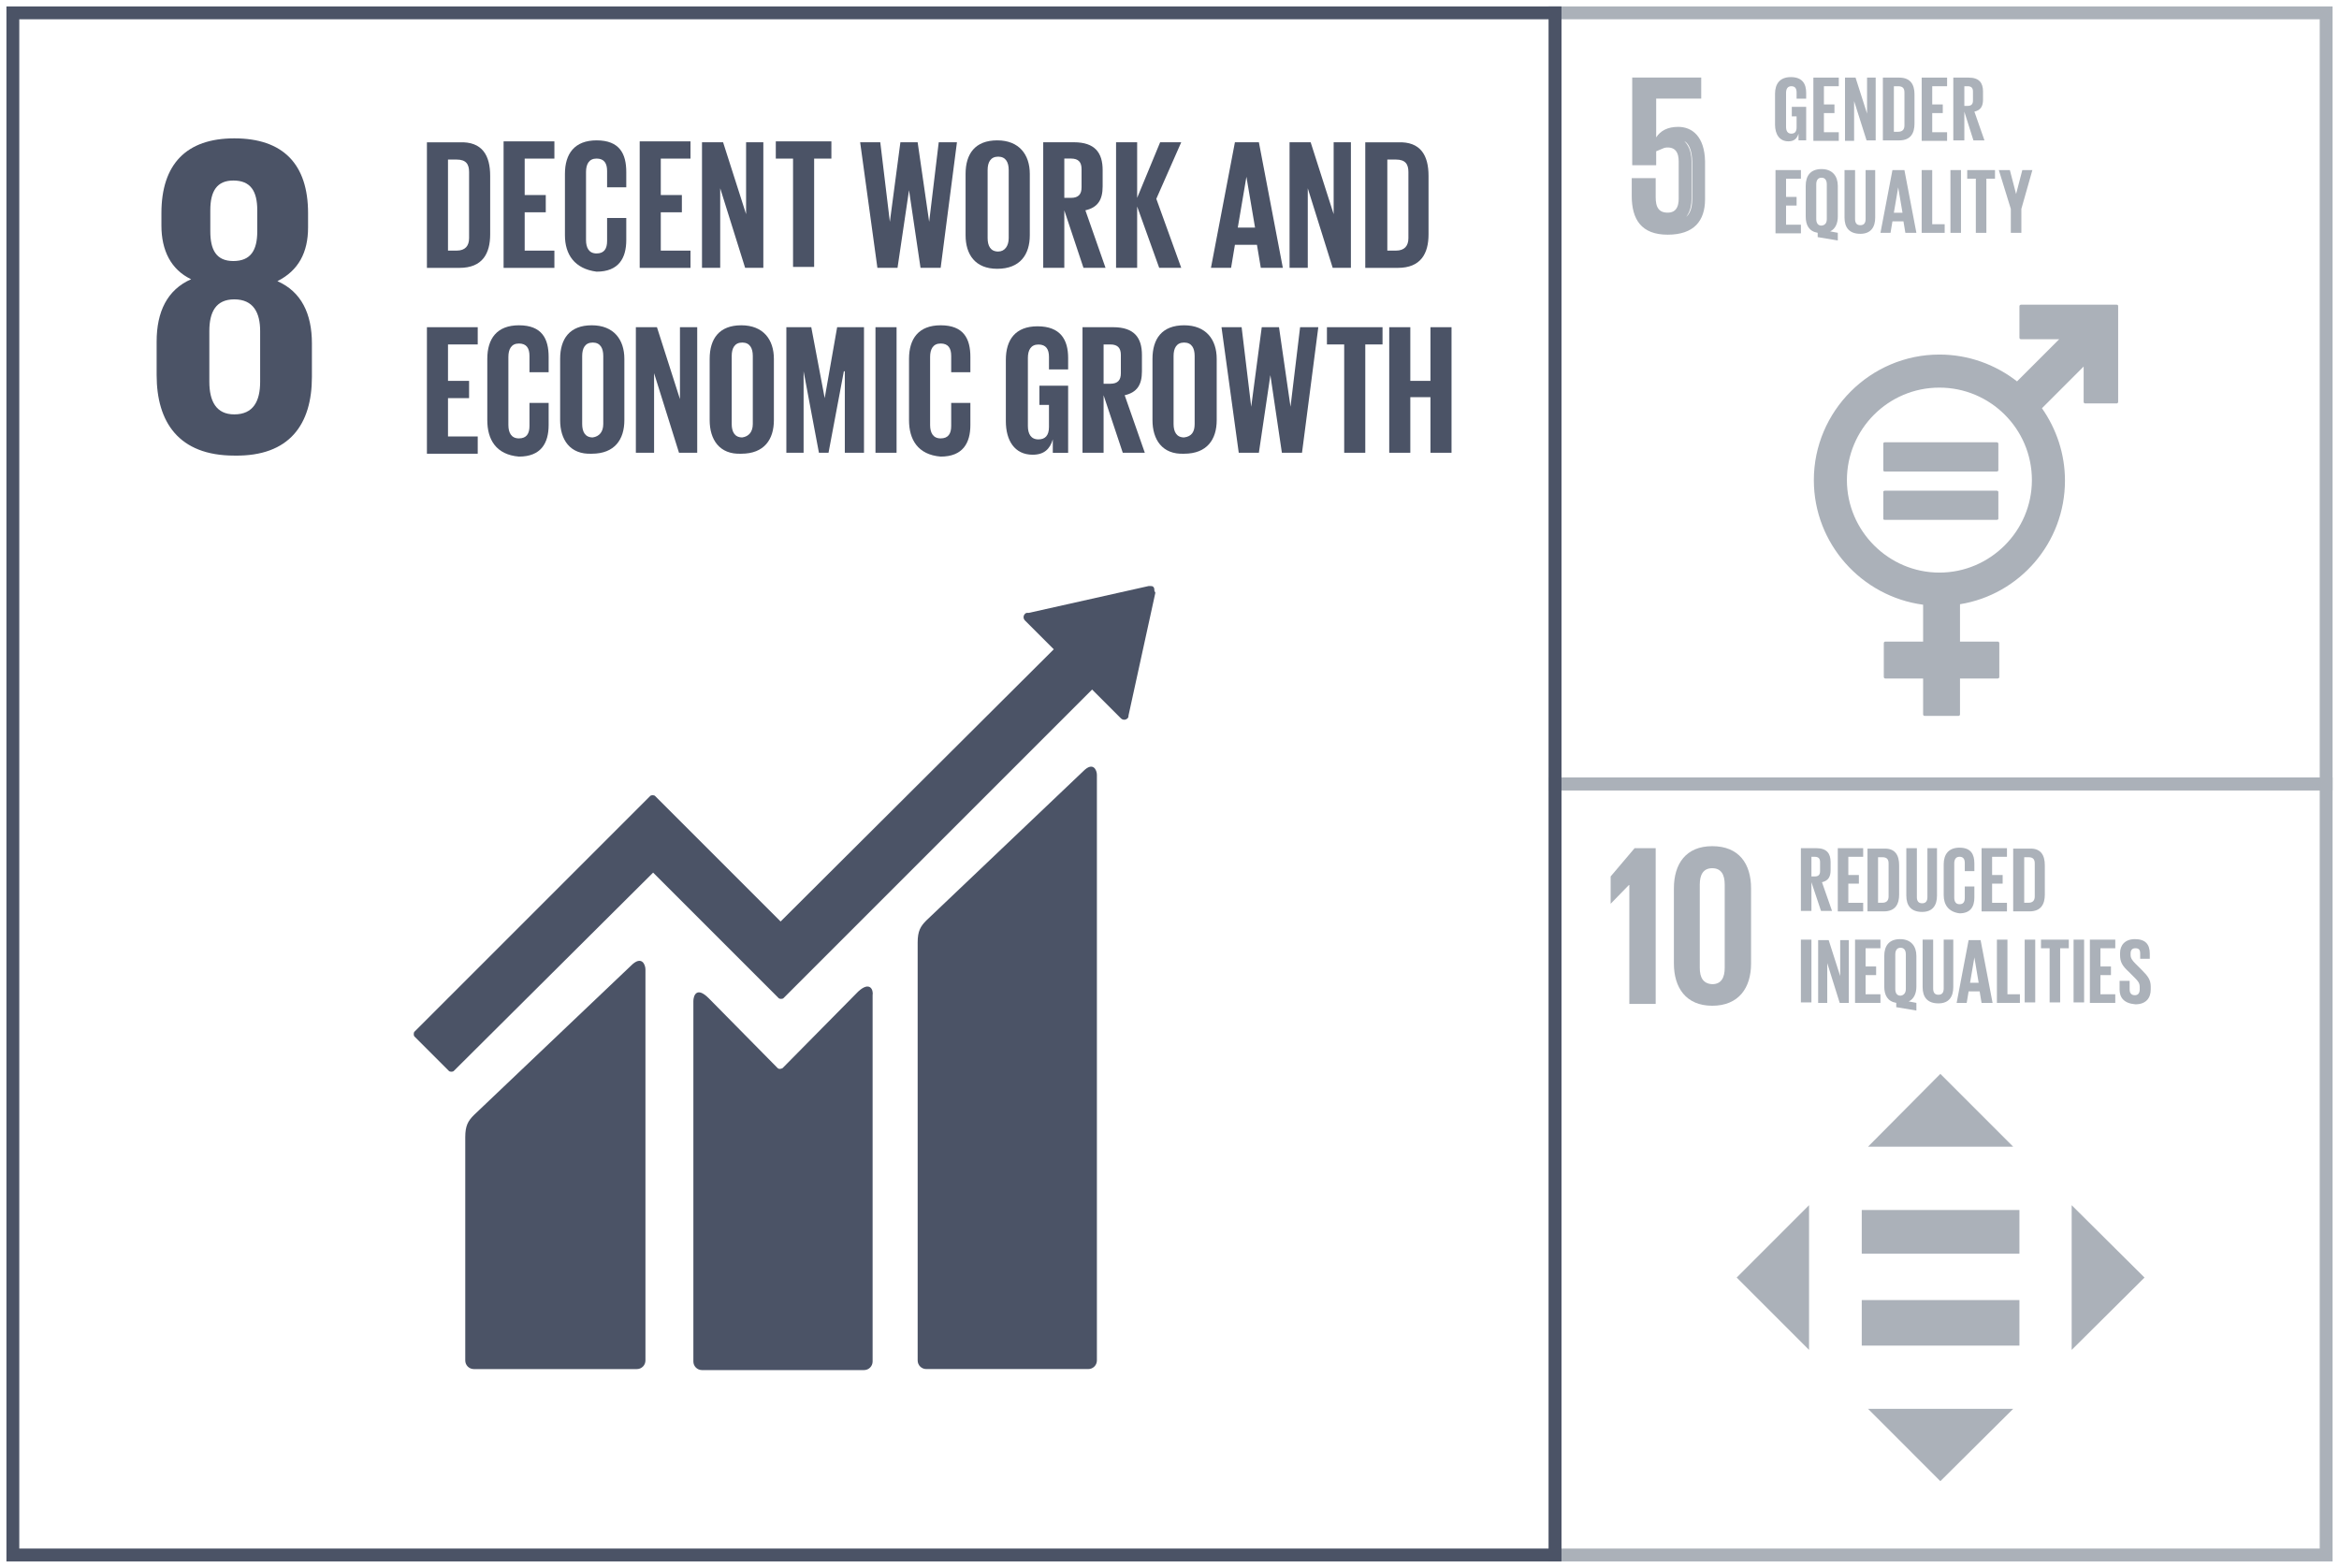 <svg viewBox="0 0 182 122" fill="none" xmlns="http://www.w3.org/2000/svg">
<path d="M84.307 59.993L72.076 71.628C71.628 72.075 71.404 72.448 71.404 73.343V105.86C71.404 106.233 71.703 106.532 72.076 106.532H84.68C85.052 106.532 85.351 106.233 85.351 105.86V60.292C85.351 59.919 85.052 59.248 84.307 59.993Z" fill="#4B5366"/>
<path d="M49.105 75.136L36.873 86.77C36.426 87.218 36.202 87.591 36.202 88.486V105.863C36.202 106.236 36.501 106.534 36.873 106.534H49.552C49.925 106.534 50.223 106.236 50.223 105.863V75.434C50.223 75.061 49.925 74.315 49.105 75.136Z" fill="#4B5366"/>
<path d="M89.825 45.974C89.825 45.9 89.825 45.751 89.751 45.676C89.676 45.602 89.602 45.602 89.527 45.602H89.453H89.378L80.055 47.69H79.906C79.832 47.69 79.757 47.764 79.757 47.764C79.608 47.914 79.608 48.137 79.757 48.286L79.832 48.361L81.995 50.524L60.739 71.705L50.969 61.935C50.894 61.86 50.671 61.86 50.596 61.935L47.911 64.62L32.249 80.281C32.175 80.356 32.175 80.58 32.249 80.654L34.934 83.339C35.009 83.414 35.233 83.414 35.307 83.339L50.82 67.901L57.905 74.986L60.59 77.671C60.664 77.746 60.888 77.746 60.963 77.671L84.978 53.656L87.215 55.894C87.364 56.043 87.588 56.043 87.737 55.894C87.812 55.819 87.812 55.745 87.812 55.67L89.9 46.124L89.825 45.974Z" fill="#4B5366"/>
<path d="M66.78 77.153L60.888 83.119C60.739 83.194 60.59 83.194 60.515 83.119L55.145 77.675C54.176 76.705 53.952 77.525 53.952 77.898V105.941C53.952 106.314 54.251 106.612 54.623 106.612H67.228C67.6 106.612 67.899 106.314 67.899 105.941V77.451C67.973 77.003 67.675 76.332 66.78 77.153Z" fill="#4B5366"/>
<path d="M38.141 13.684V18.234C38.141 19.725 37.544 20.844 35.755 20.844H33.219V11.074H35.755C37.544 10.999 38.141 12.118 38.141 13.684ZM35.531 19.501C36.202 19.501 36.5 19.128 36.5 18.532V13.386C36.5 12.789 36.276 12.416 35.531 12.416H34.859V19.501H35.531V19.501Z" fill="#4B5366"/>
<path d="M39.185 11H43.138V12.342H40.826V15.177H42.467V16.519H40.826V19.502H43.138V20.845H39.185V11Z" fill="#4B5366"/>
<path d="M43.958 18.305V13.532C43.958 11.966 44.704 10.922 46.419 10.922C48.209 10.922 48.731 11.966 48.731 13.383V14.576H47.239V13.309C47.239 12.712 47.016 12.339 46.419 12.339C45.822 12.339 45.599 12.786 45.599 13.383V18.678C45.599 19.275 45.822 19.722 46.419 19.722C47.016 19.722 47.239 19.349 47.239 18.753V16.963H48.731V18.678C48.731 20.095 48.135 21.139 46.419 21.139C44.704 20.916 43.958 19.797 43.958 18.305Z" fill="#4B5366"/>
<path d="M49.775 11H53.728V12.342H51.416V15.177H53.057V16.519H51.416V19.502H53.728V20.845H49.775V11Z" fill="#4B5366"/>
<path d="M56.04 14.65V20.84H54.623V11.07H56.264L58.054 16.664V11.07H59.396V20.84H57.979L56.04 14.65Z" fill="#4B5366"/>
<path d="M60.291 11H64.691V12.342H63.349V20.77H61.708V12.342H60.366V11H60.291Z" fill="#4B5366"/>
<path d="M70.732 14.799L69.837 20.84H68.271L66.929 11.07H68.495L69.241 17.261L70.061 11.07H71.403L72.299 17.261L73.044 11.07H74.461L73.194 20.84H71.627L70.732 14.799Z" fill="#4B5366"/>
<path d="M75.133 18.305V13.532C75.133 11.966 75.879 10.922 77.594 10.922C79.309 10.922 80.13 12.041 80.13 13.532V18.305C80.13 19.797 79.384 20.916 77.594 20.916C75.879 20.916 75.133 19.797 75.133 18.305ZM78.489 18.529V13.234C78.489 12.637 78.265 12.19 77.669 12.19C77.072 12.19 76.848 12.637 76.848 13.234V18.529C76.848 19.126 77.072 19.573 77.669 19.573C78.191 19.573 78.489 19.126 78.489 18.529Z" fill="#4B5366"/>
<path d="M82.815 16.366V20.84H81.174V11.07H83.56C85.201 11.07 85.798 11.891 85.798 13.233V14.501C85.798 15.545 85.425 16.142 84.455 16.366L86.022 20.84H84.306L82.815 16.366ZM82.815 12.338V15.396H83.337C83.933 15.396 84.157 15.098 84.157 14.576V13.159C84.157 12.636 83.933 12.338 83.337 12.338H82.815Z" fill="#4B5366"/>
<path d="M88.483 16.067V20.84H86.842V11.07H88.483V15.396L90.272 11.07H91.913L89.974 15.471L91.913 20.84H90.198L88.483 16.067Z" fill="#4B5366"/>
<path d="M94.226 20.84L96.09 11.07H97.955L99.819 20.84H98.104L97.805 19.05H96.09L95.792 20.84H94.226ZM96.314 17.708H97.656L96.985 13.755L96.314 17.708Z" fill="#4B5366"/>
<path d="M101.759 14.65V20.84H100.342V11.07H101.983L103.773 16.664V11.07H105.115V20.84H103.698L101.759 14.65Z" fill="#4B5366"/>
<path d="M111.156 13.684V18.234C111.156 19.725 110.559 20.844 108.769 20.844H106.233V11.074H108.769C110.559 10.999 111.156 12.118 111.156 13.684ZM108.62 19.501C109.291 19.501 109.59 19.128 109.59 18.532V13.386C109.59 12.789 109.366 12.416 108.62 12.416H107.949V19.501H108.62V19.501Z" fill="#4B5366"/>
<path d="M33.219 25.461H37.172V26.803H34.859V29.637H36.5V30.98H34.859V33.963H37.172V35.306H33.219V25.461Z" fill="#4B5366"/>
<path d="M37.917 32.696V27.923C37.917 26.357 38.663 25.312 40.378 25.312C42.168 25.312 42.69 26.357 42.69 27.774V28.967H41.199V27.699C41.199 27.102 40.975 26.73 40.378 26.73C39.782 26.73 39.558 27.177 39.558 27.774V33.069C39.558 33.666 39.782 34.113 40.378 34.113C40.975 34.113 41.199 33.74 41.199 33.144V31.354H42.69V33.069C42.69 34.486 42.093 35.53 40.378 35.53C38.588 35.381 37.917 34.188 37.917 32.696Z" fill="#4B5366"/>
<path d="M43.585 32.696V27.923C43.585 26.357 44.331 25.312 46.046 25.312C47.761 25.312 48.582 26.431 48.582 27.923V32.696C48.582 34.188 47.836 35.306 46.046 35.306C44.331 35.381 43.585 34.188 43.585 32.696ZM46.941 32.994V27.699C46.941 27.102 46.717 26.655 46.121 26.655C45.524 26.655 45.3 27.102 45.3 27.699V32.994C45.3 33.591 45.524 34.038 46.121 34.038C46.643 33.964 46.941 33.591 46.941 32.994Z" fill="#4B5366"/>
<path d="M50.895 29.041V35.231H49.477V25.461H51.118L52.908 31.055V25.461H54.251V35.231H52.834L50.895 29.041Z" fill="#4B5366"/>
<path d="M55.22 32.696V27.923C55.22 26.357 55.965 25.312 57.681 25.312C59.396 25.312 60.217 26.431 60.217 27.923V32.696C60.217 34.188 59.471 35.306 57.681 35.306C55.965 35.381 55.22 34.188 55.22 32.696ZM58.576 32.994V27.699C58.576 27.102 58.352 26.655 57.755 26.655C57.159 26.655 56.935 27.102 56.935 27.699V32.994C56.935 33.591 57.159 34.038 57.755 34.038C58.278 33.964 58.576 33.591 58.576 32.994Z" fill="#4B5366"/>
<path d="M65.661 28.892L64.468 35.231H63.722L62.529 28.892V35.231H61.187V25.461H63.126L64.17 30.98L65.139 25.461H67.228V35.231H65.736V28.892H65.661Z" fill="#4B5366"/>
<path d="M68.122 25.461H69.763V35.231H68.122V25.461Z" fill="#4B5366"/>
<path d="M70.732 32.696V27.923C70.732 26.357 71.478 25.312 73.194 25.312C74.984 25.312 75.506 26.357 75.506 27.774V28.967H74.014V27.699C74.014 27.102 73.79 26.73 73.194 26.73C72.597 26.73 72.373 27.177 72.373 27.774V33.069C72.373 33.666 72.597 34.113 73.194 34.113C73.79 34.113 74.014 33.74 74.014 33.144V31.354H75.506V33.069C75.506 34.486 74.909 35.53 73.194 35.53C71.404 35.381 70.732 34.188 70.732 32.696Z" fill="#4B5366"/>
<path d="M80.801 30.015H83.113V35.235H81.92V34.191C81.696 34.937 81.249 35.384 80.354 35.384C78.937 35.384 78.266 34.266 78.266 32.774V28.001C78.266 26.435 79.011 25.391 80.727 25.391C82.517 25.391 83.113 26.435 83.113 27.852V28.747H81.622V27.777C81.622 27.181 81.398 26.808 80.801 26.808C80.205 26.808 79.981 27.255 79.981 27.852V33.147C79.981 33.744 80.205 34.191 80.801 34.191C81.323 34.191 81.622 33.893 81.622 33.222V31.506H80.876V30.015H80.801Z" fill="#4B5366"/>
<path d="M85.872 30.756V35.231H84.231V25.461H86.618C88.259 25.461 88.855 26.281 88.855 27.624V28.892C88.855 29.936 88.483 30.532 87.513 30.756L89.079 35.231H87.364L85.872 30.756ZM85.872 26.803V29.861H86.394C86.991 29.861 87.215 29.563 87.215 29.041V27.624C87.215 27.102 86.991 26.803 86.394 26.803H85.872Z" fill="#4B5366"/>
<path d="M89.676 32.696V27.923C89.676 26.357 90.422 25.312 92.137 25.312C93.852 25.312 94.673 26.431 94.673 27.923V32.696C94.673 34.188 93.927 35.306 92.137 35.306C90.422 35.381 89.676 34.188 89.676 32.696ZM92.957 32.994V27.699C92.957 27.102 92.734 26.655 92.137 26.655C91.54 26.655 91.317 27.102 91.317 27.699V32.994C91.317 33.591 91.54 34.038 92.137 34.038C92.734 33.964 92.957 33.591 92.957 32.994Z" fill="#4B5366"/>
<path d="M98.85 29.19L97.954 35.231H96.388L95.046 25.461H96.612L97.358 31.651L98.178 25.461H99.521L100.416 31.651L101.162 25.461H102.579L101.311 35.231H99.745L98.85 29.19Z" fill="#4B5366"/>
<path d="M103.176 25.461H107.576V26.803H106.234V35.231H104.593V26.803H103.25V25.461H103.176Z" fill="#4B5366"/>
<path d="M111.305 30.905H109.738V35.231H108.098V25.461H109.738V29.637H111.305V25.461H112.945V35.231H111.305V30.905Z" fill="#4B5366"/>
<path d="M181 1H121V61H181V1Z" stroke="#ABB1B9" stroke-miterlimit="10"/>
<path d="M128.369 10.693V12.355H127.504V6.531H131.874V7.172H128.869H128.369V7.672V10.693ZM129.764 10.976C129.569 10.976 129.382 11.011 129.213 11.082L129.289 10.963C129.516 10.61 129.9 10.372 130.584 10.372C131.006 10.372 131.374 10.514 131.646 10.82C131.925 11.132 132.154 11.673 132.172 12.562V15.503C132.172 16.262 131.979 16.806 131.63 17.162C131.283 17.515 130.705 17.762 129.764 17.762C128.837 17.762 128.299 17.497 127.979 17.116C127.644 16.718 127.467 16.101 127.467 15.242V14.362H128.331V15.354C128.331 15.756 128.387 16.184 128.623 16.518C128.886 16.891 129.295 17.047 129.764 17.047C130.214 17.047 130.594 16.879 130.838 16.533C131.06 16.219 131.121 15.826 131.121 15.466V12.557C131.121 12.197 131.06 11.804 130.838 11.49C130.594 11.144 130.214 10.976 129.764 10.976Z" stroke="#ABB1B9"/>
<path d="M164.704 23.711H157.246C157.209 23.711 157.134 23.748 157.134 23.823V26.284C157.134 26.321 157.172 26.396 157.246 26.396H160.229L156.948 29.677C155.27 28.372 153.181 27.589 150.907 27.589C145.537 27.589 141.137 31.989 141.137 37.359C141.137 42.319 144.866 46.421 149.639 47.055V49.926H146.693C146.656 49.926 146.581 49.963 146.581 50.038V52.685C146.581 52.723 146.618 52.797 146.693 52.797H149.639V55.594C149.639 55.631 149.676 55.706 149.751 55.706H152.398C152.436 55.706 152.51 55.669 152.51 55.594V52.797H155.456C155.493 52.797 155.568 52.76 155.568 52.685V50.038C155.568 50.001 155.531 49.926 155.456 49.926H152.51V47.017C157.134 46.272 160.677 42.244 160.677 37.397C160.677 35.308 160.006 33.369 158.887 31.766L162.131 28.521V31.281C162.131 31.318 162.168 31.393 162.243 31.393H164.704C164.741 31.393 164.816 31.355 164.816 31.281V23.823C164.816 23.748 164.779 23.711 164.704 23.711ZM150.907 44.556C146.954 44.556 143.71 41.312 143.71 37.359C143.71 33.406 146.917 30.162 150.907 30.162C154.86 30.162 158.104 33.369 158.104 37.359C158.104 41.312 154.86 44.556 150.907 44.556Z" fill="#ABB1B9"/>
<path d="M155.382 34.414H146.656C146.619 34.414 146.544 34.451 146.544 34.489V36.614C146.544 36.651 146.581 36.689 146.656 36.689H155.382C155.419 36.689 155.494 36.651 155.494 36.614V34.489C155.456 34.451 155.419 34.414 155.382 34.414Z" fill="#ABB1B9"/>
<path d="M155.382 38.18H146.656C146.619 38.18 146.544 38.217 146.544 38.254V40.38C146.544 40.417 146.581 40.454 146.656 40.454H155.382C155.419 40.454 155.494 40.417 155.494 40.38V38.254C155.456 38.217 155.419 38.18 155.382 38.18Z" fill="#ABB1B9"/>
<path d="M138.154 13.234H140.131V13.906H138.975V15.323H139.795V15.994H138.975V17.485H140.131V18.157H138.154V13.234Z" fill="#ABB1B9"/>
<path d="M141.436 18.451V18.116C140.765 18.004 140.504 17.519 140.504 16.848V14.461C140.504 13.678 140.877 13.156 141.734 13.156C142.592 13.156 143.002 13.716 143.002 14.461V16.848C143.002 17.37 142.816 17.817 142.406 18.004L143.002 18.116V18.712L141.436 18.451ZM142.145 17.034V14.35C142.145 14.051 142.033 13.828 141.734 13.828C141.436 13.828 141.324 14.051 141.324 14.35V17.034C141.324 17.333 141.436 17.556 141.734 17.556C142.033 17.519 142.145 17.333 142.145 17.034Z" fill="#ABB1B9"/>
<path d="M145.911 13.234V16.926C145.911 17.672 145.575 18.194 144.755 18.194C143.897 18.194 143.524 17.709 143.524 16.926V13.234H144.345V17.038C144.345 17.336 144.457 17.523 144.755 17.523C145.053 17.523 145.165 17.336 145.165 17.038V13.234H145.911Z" fill="#ABB1B9"/>
<path d="M146.32 18.119L147.253 13.234H148.185L149.117 18.119H148.259L148.11 17.224H147.253L147.103 18.119H146.32ZM147.364 16.553H148.036L147.7 14.577L147.364 16.553Z" fill="#ABB1B9"/>
<path d="M149.527 13.234H150.348V17.448H151.317V18.119H149.527V13.234V13.234Z" fill="#ABB1B9"/>
<path d="M151.766 13.234H152.586V18.119H151.766V13.234Z" fill="#ABB1B9"/>
<path d="M153.033 13.234H155.233V13.906H154.562V18.119H153.742V13.906H153.071V13.234H153.033Z" fill="#ABB1B9"/>
<path d="M157.284 16.255V18.119H156.464V16.255L155.531 13.234H156.389L156.874 15.099L157.358 13.234H158.142L157.284 16.255Z" fill="#ABB1B9"/>
<path d="M139.385 8.312H140.541V10.922H139.944V10.4C139.833 10.773 139.609 10.997 139.161 10.997C138.453 10.997 138.117 10.438 138.117 9.692V7.305C138.117 6.522 138.49 6 139.348 6C140.243 6 140.541 6.522 140.541 7.231V7.678H139.795V7.193C139.795 6.895 139.683 6.709 139.385 6.709C139.087 6.709 138.975 6.932 138.975 7.231V9.878C138.975 10.177 139.087 10.4 139.385 10.4C139.646 10.4 139.795 10.251 139.795 9.915V9.058H139.422V8.312H139.385Z" fill="#ABB1B9"/>
<path d="M141.101 6.039H143.077V6.71H141.921V8.127H142.741V8.799H141.921V10.29H143.077V10.961H141.101V6.039V6.039Z" fill="#ABB1B9"/>
<path d="M144.27 7.866V10.961H143.562V6.039H144.382L145.277 8.836V6.039H145.948V10.924H145.24L144.27 7.866Z" fill="#ABB1B9"/>
<path d="M148.969 7.344V9.619C148.969 10.365 148.671 10.924 147.776 10.924H146.508V6.039H147.776C148.671 6.039 148.969 6.598 148.969 7.344ZM147.701 10.253C148.037 10.253 148.186 10.066 148.186 9.768V7.195C148.186 6.897 148.074 6.71 147.701 6.71H147.365V10.253H147.701Z" fill="#ABB1B9"/>
<path d="M149.528 6.039H151.505V6.71H150.349V8.127H151.169V8.799H150.349V10.29H151.505V10.961H149.528V6.039Z" fill="#ABB1B9"/>
<path d="M152.847 8.687V10.924H151.989V6.039H153.183C154.003 6.039 154.301 6.449 154.301 7.12V7.754C154.301 8.276 154.115 8.575 153.63 8.687L154.413 10.924H153.555L152.847 8.687ZM152.847 6.71V8.239H153.108C153.406 8.239 153.518 8.09 153.518 7.829V7.12C153.518 6.859 153.406 6.71 153.108 6.71H152.847V6.71Z" fill="#ABB1B9"/>
<path d="M181 61H121V121H181V61Z" stroke="#ABB1B9" stroke-miterlimit="10"/>
<path d="M126.78 68.871V78.119H128.831V66H127.191L125.326 68.2V70.326L126.743 68.871H126.78Z" fill="#ABB1B9"/>
<path d="M121 1H1V121H121V1Z" stroke="#4B5366" stroke-miterlimit="10"/>
<path d="M24.27 29.336V26.726C24.27 24.414 23.449 22.698 21.585 21.878C23.225 21.058 23.971 19.641 23.971 17.702V16.583C23.971 12.779 22.032 10.766 18.229 10.766C14.499 10.766 12.56 12.779 12.56 16.583V17.552C12.56 19.491 13.306 20.983 14.872 21.729C13.008 22.549 12.188 24.265 12.188 26.577V29.187C12.188 32.841 13.903 35.452 18.229 35.452C22.554 35.526 24.27 32.991 24.27 29.336ZM16.364 16.359C16.364 14.868 16.886 14.047 18.154 14.047C19.496 14.047 20.018 14.868 20.018 16.359V18C20.018 19.491 19.496 20.312 18.154 20.312C16.811 20.312 16.364 19.417 16.364 18V16.359ZM20.242 29.709C20.242 31.201 19.72 32.245 18.229 32.245C16.811 32.245 16.289 31.201 16.289 29.709V25.756C16.289 24.265 16.811 23.295 18.229 23.295C19.72 23.295 20.242 24.339 20.242 25.756V29.709Z" fill="#4B5366"/>
<path d="M136.252 74.98V69.125C136.252 67.224 135.32 65.844 133.231 65.844C131.18 65.844 130.248 67.224 130.248 69.125V74.98C130.248 76.844 131.18 78.261 133.231 78.261C135.282 78.261 136.252 76.882 136.252 74.98ZM132.262 75.316V68.827C132.262 68.081 132.523 67.559 133.231 67.559C133.94 67.559 134.201 68.081 134.201 68.827V75.316C134.201 76.061 133.94 76.583 133.231 76.583C132.523 76.546 132.262 76.061 132.262 75.316Z" fill="#ABB1B9"/>
<path d="M140.949 68.648V70.885H140.129V66H141.322C142.143 66 142.441 66.41 142.441 67.081V67.715C142.441 68.237 142.254 68.536 141.77 68.648L142.553 70.885H141.695L140.949 68.648ZM140.949 66.671V68.2H141.21C141.509 68.2 141.621 68.051 141.621 67.79V67.081C141.621 66.82 141.509 66.671 141.21 66.671H140.949Z" fill="#ABB1B9"/>
<path d="M143 66H144.976V66.671H143.82V68.088H144.641V68.76H143.82V70.251H144.976V70.922H143V66Z" fill="#ABB1B9"/>
<path d="M147.774 67.338V69.613C147.774 70.359 147.475 70.918 146.58 70.918H145.312V66.033H146.58C147.475 65.996 147.774 66.555 147.774 67.338ZM146.469 70.247C146.804 70.247 146.953 70.06 146.953 69.762V67.189C146.953 66.891 146.841 66.704 146.469 66.704H146.133V70.247H146.469V70.247Z" fill="#ABB1B9"/>
<path d="M150.72 66V69.692C150.72 70.438 150.384 70.96 149.564 70.96C148.706 70.96 148.333 70.475 148.333 69.692V66H149.153V69.804C149.153 70.102 149.265 70.288 149.564 70.288C149.862 70.288 149.974 70.102 149.974 69.804V66H150.72Z" fill="#ABB1B9"/>
<path d="M151.241 69.653V67.266C151.241 66.483 151.614 65.961 152.472 65.961C153.367 65.961 153.628 66.483 153.628 67.192V67.788H152.882V67.154C152.882 66.856 152.77 66.669 152.472 66.669C152.173 66.669 152.062 66.893 152.062 67.192V69.839C152.062 70.137 152.173 70.361 152.472 70.361C152.77 70.361 152.882 70.175 152.882 69.876V68.981H153.628V69.839C153.628 70.548 153.329 71.07 152.472 71.07C151.614 70.958 151.241 70.398 151.241 69.653Z" fill="#ABB1B9"/>
<path d="M154.188 66H156.164V66.671H155.008V68.088H155.828V68.76H155.008V70.251H156.164V70.922H154.188V66Z" fill="#ABB1B9"/>
<path d="M159.11 67.338V69.613C159.11 70.359 158.811 70.918 157.916 70.918H156.648V66.033H157.916C158.811 65.996 159.11 66.555 159.11 67.338ZM157.842 70.247C158.177 70.247 158.326 70.06 158.326 69.762V67.189C158.326 66.891 158.215 66.704 157.842 66.704H157.506V70.247H157.842V70.247Z" fill="#ABB1B9"/>
<path d="M140.129 73.117H140.949V78.002H140.129V73.117Z" fill="#ABB1B9"/>
<path d="M142.18 74.946V78.041H141.472V73.156H142.292L143.187 75.953V73.156H143.858V78.041H143.15L142.18 74.946Z" fill="#ABB1B9"/>
<path d="M144.343 73.117H146.319V73.788H145.163V75.205H145.984V75.877H145.163V77.368H146.319V78.04H144.343V73.117Z" fill="#ABB1B9"/>
<path d="M147.549 78.373V78.038C146.878 77.926 146.617 77.441 146.617 76.77V74.383C146.617 73.6 146.99 73.078 147.848 73.078C148.705 73.078 149.116 73.638 149.116 74.383V76.77C149.116 77.292 148.929 77.739 148.519 77.926L149.116 78.038V78.634L147.549 78.373ZM148.295 76.956V74.271C148.295 73.973 148.183 73.749 147.885 73.749C147.587 73.749 147.475 73.973 147.475 74.271V76.956C147.475 77.255 147.587 77.478 147.885 77.478C148.183 77.441 148.295 77.217 148.295 76.956Z" fill="#ABB1B9"/>
<path d="M151.987 73.117V76.809C151.987 77.555 151.652 78.077 150.831 78.077C149.973 78.077 149.601 77.592 149.601 76.809V73.117H150.421V76.921C150.421 77.219 150.533 77.406 150.831 77.406C151.129 77.406 151.241 77.219 151.241 76.921V73.117H151.987Z" fill="#ABB1B9"/>
<path d="M152.248 78.041L153.18 73.156H154.113L155.045 78.041H154.187L154.038 77.146H153.18L153.031 78.041H152.248ZM153.292 76.475H153.963L153.628 74.499L153.292 76.475Z" fill="#ABB1B9"/>
<path d="M155.381 73.117H156.201V77.368H157.171V78.04H155.381V73.117V73.117Z" fill="#ABB1B9"/>
<path d="M157.543 73.117H158.363V78.002H157.543V73.117Z" fill="#ABB1B9"/>
<path d="M158.774 73.117H160.975V73.788H160.303V78.002H159.483V73.788H158.812V73.117H158.774Z" fill="#ABB1B9"/>
<path d="M161.347 73.117H162.167V78.002H161.347V73.117Z" fill="#ABB1B9"/>
<path d="M162.615 73.117H164.592V73.788H163.436V75.205H164.256V75.877H163.436V77.368H164.592V78.04H162.615V73.117Z" fill="#ABB1B9"/>
<path d="M164.927 76.994V76.322H165.71V76.994C165.71 77.255 165.822 77.441 166.12 77.441C166.381 77.441 166.493 77.255 166.493 76.994V76.807C166.493 76.509 166.381 76.36 166.12 76.099L165.635 75.614C165.15 75.166 164.964 74.868 164.964 74.309V74.159C164.964 73.563 165.337 73.078 166.12 73.078C166.94 73.078 167.276 73.488 167.276 74.197V74.607H166.53V74.197C166.53 73.898 166.418 73.787 166.157 73.787C165.934 73.787 165.784 73.898 165.784 74.197V74.309C165.784 74.57 165.934 74.756 166.157 74.98L166.679 75.502C167.127 75.95 167.351 76.248 167.351 76.77V76.994C167.351 77.665 166.978 78.15 166.157 78.15C165.262 78.075 164.927 77.627 164.927 76.994Z" fill="#ABB1B9"/>
<path d="M140.764 93.781L135.133 99.412L140.764 105.043V93.781Z" fill="#ABB1B9"/>
<path d="M161.199 105.043L166.867 99.412L161.199 93.781V105.043Z" fill="#ABB1B9"/>
<path d="M156.65 89.231L150.981 83.562L145.351 89.231H156.65Z" fill="#ABB1B9"/>
<path d="M145.351 109.625L150.981 115.256L156.65 109.625H145.351Z" fill="#ABB1B9"/>
<path d="M157.134 94.156H144.865V97.55H157.134V94.156Z" fill="#ABB1B9"/>
<path d="M157.134 101.164H144.865V104.707H157.134V101.164Z" fill="#ABB1B9"/>
</svg>
